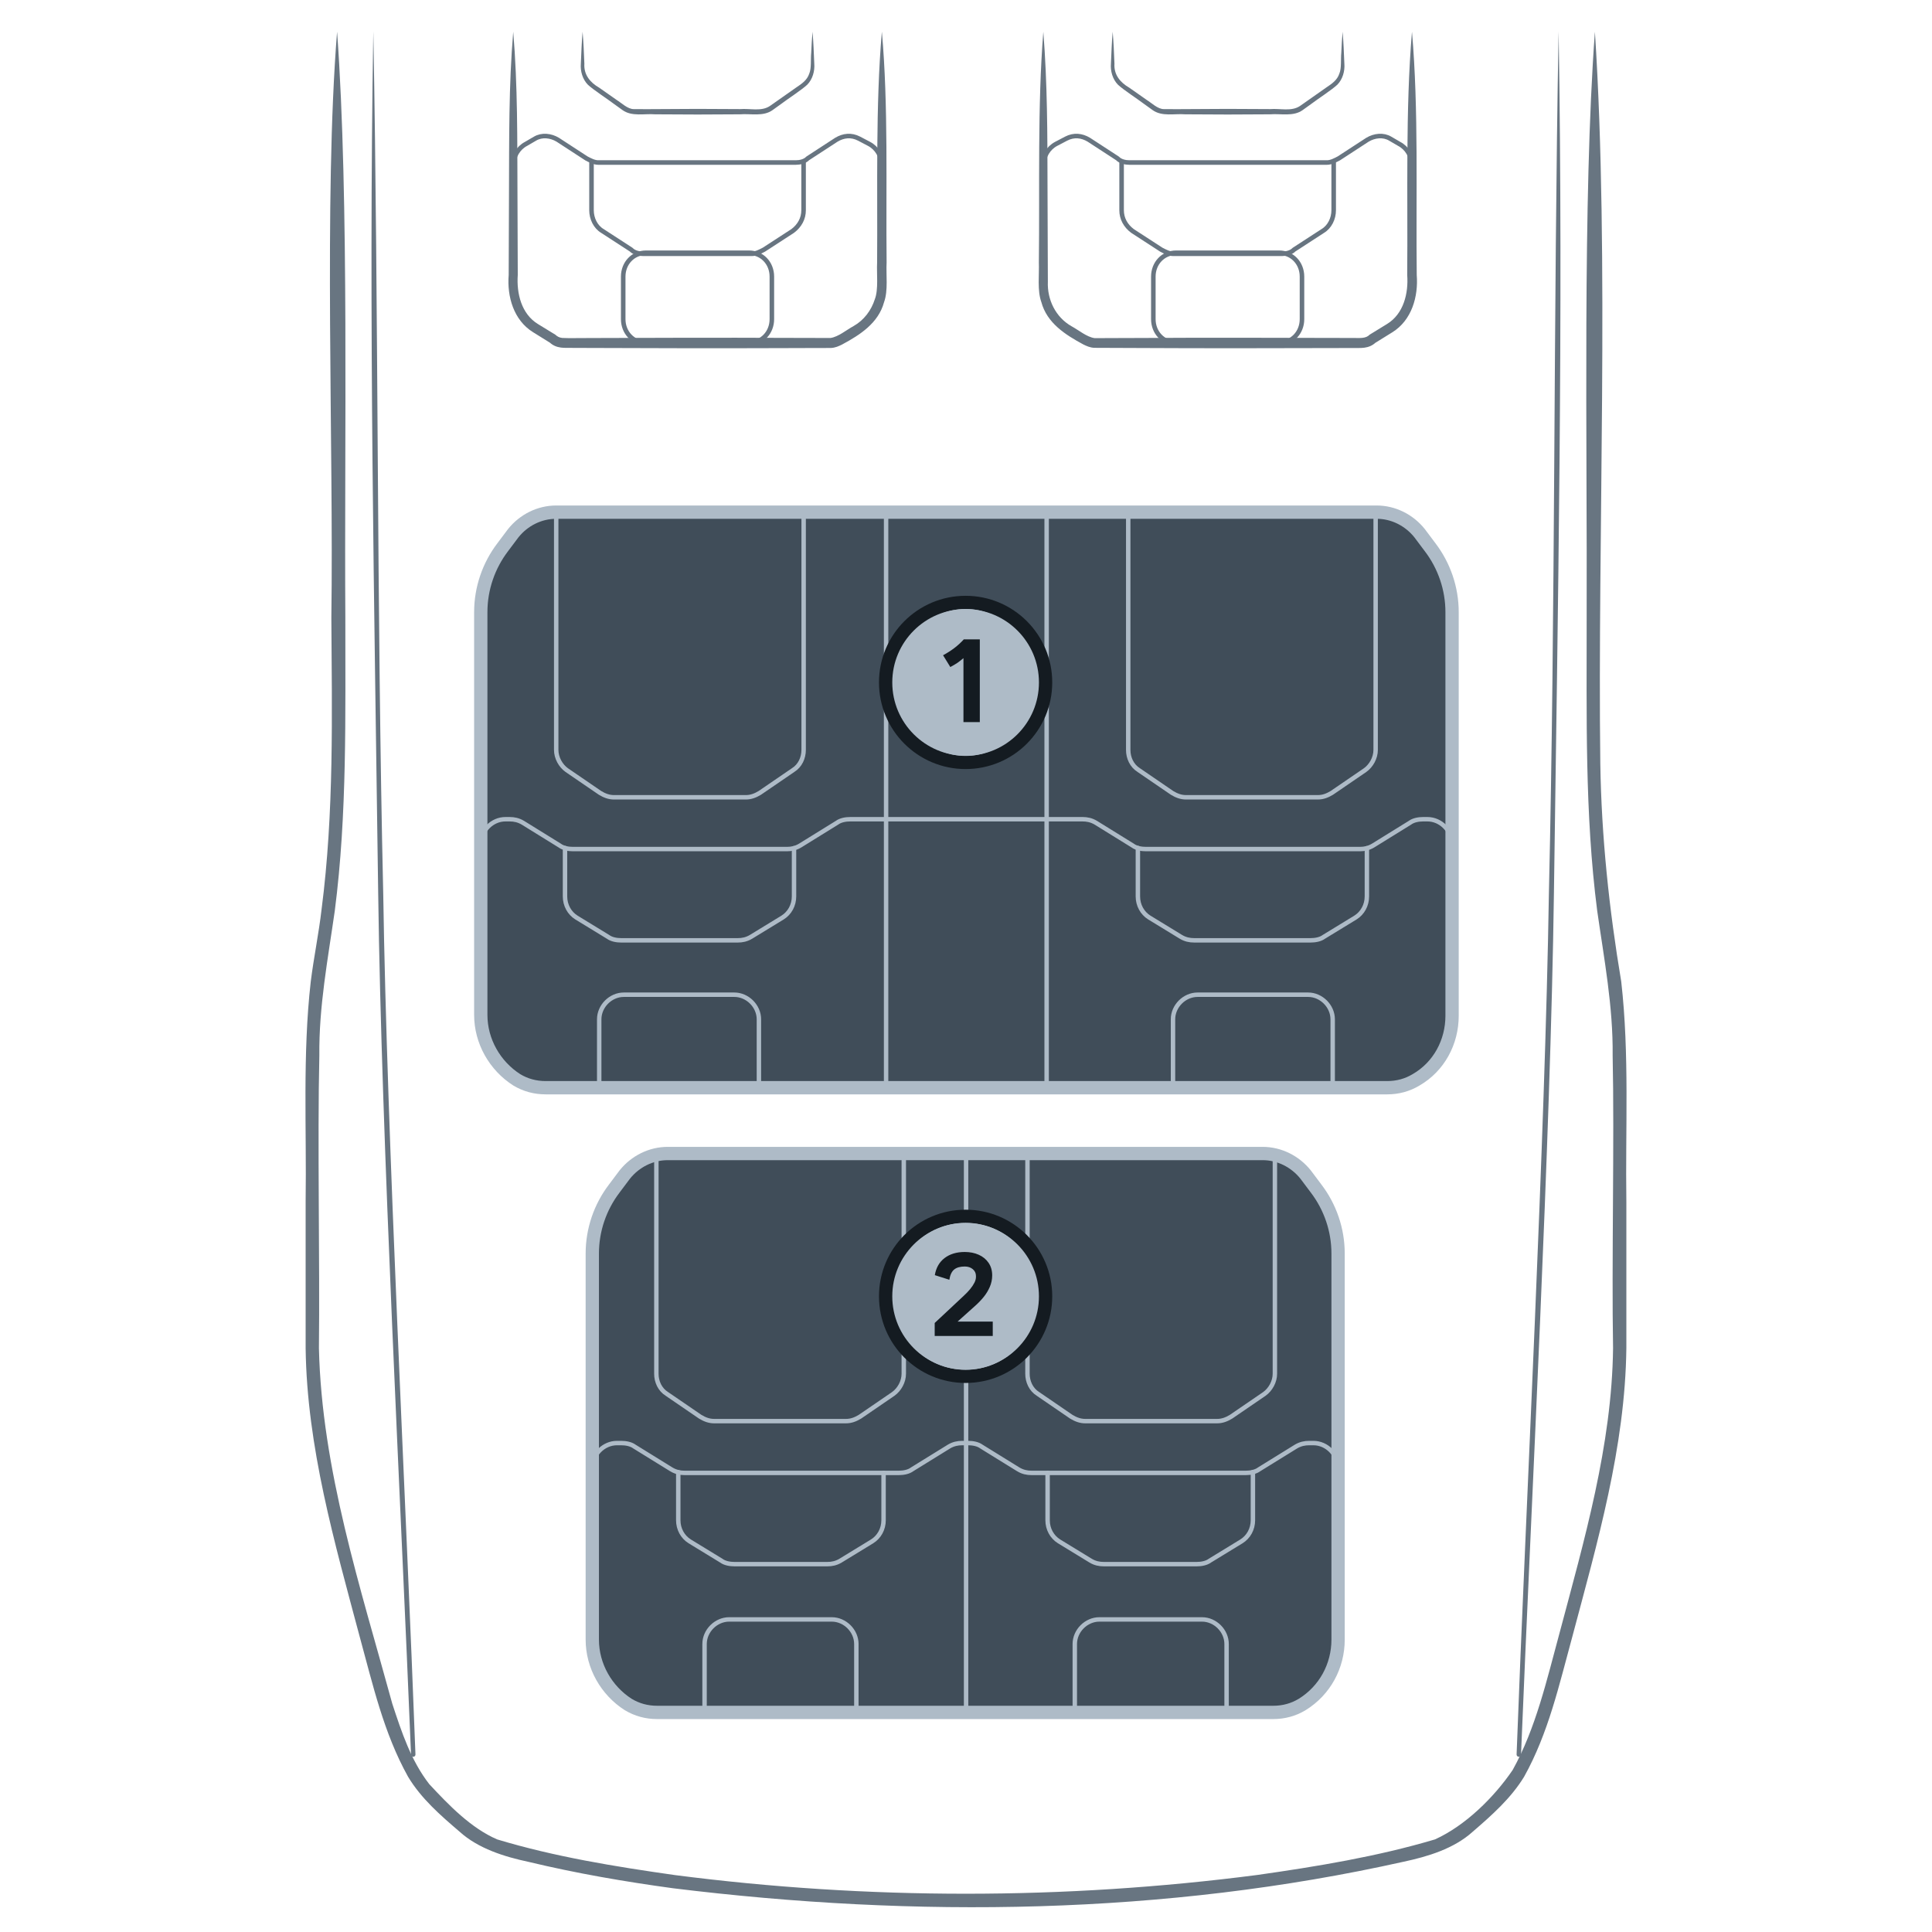 <?xml version="1.0" encoding="UTF-8"?><svg xmlns="http://www.w3.org/2000/svg" width="218" height="218" viewBox="0 0 218 218"><g id="uuid-96c9bf28-2bf8-4831-89c9-9a355f844408"><path d="m54.249,69.074c0-2.673.891-5.247,2.475-7.326l1.188-1.584c1.188-1.485,2.97-2.376,4.851-2.376h92.569c1.881,0,3.663.891,4.851,2.376l1.188,1.584c1.584,2.079,2.476,4.653,2.476,7.326v45.542c0,2.97-1.485,5.742-4.059,7.227-.99.594-2.079.891-3.267.891H61.575c-1.188,0-2.277-.297-3.267-.891-2.475-1.584-4.059-4.356-4.059-7.326v-45.443Z" style="fill:#404d59; stroke:#aebbc7; stroke-linecap:round; stroke-linejoin:round; stroke-width:1.5px;"/><path d="m109.008,130.158h33.463c1.881,0,3.663.891,4.851,2.376l1.188,1.584c1.584,2.079,2.475,4.653,2.475,7.326v21.385s0,22.177,0,22.177c0,2.97-1.485,5.742-4.059,7.326-.99.594-2.079.891-3.267.891h-69.501c-1.188,0-2.277-.297-3.267-.891-2.475-1.584-4.059-4.356-4.059-7.326v-22.177s0-21.385,0-21.385c0-2.673.891-5.248,2.475-7.326l1.188-1.584c1.188-1.485,2.97-2.376,4.851-2.376h33.662Z" style="fill:#404d59; stroke:#aebbc7; stroke-linecap:round; stroke-linejoin:round; stroke-width:1.5px;"/><path d="m99.507,3.583c.746,8.346.443,17.628.535,26.035-.077,1.353.191,3.158-.287,4.474-.642,2.37-2.709,3.692-4.75,4.789-.343.167-.74.363-1.263.384-.653-.009-4.684.022-5.439.015-6.264.026-15.457.014-21.696-.018,0,0-2.17-.008-2.17-.008-.641-.024-1.648.138-2.447-.644l.108.087-1.949-1.212c-2.187-1.353-2.947-4.02-2.75-6.46,0,0,.033-9.147.033-9.147.027-6.104-.035-12.202.479-18.295.514,6.093.452,12.191.479,18.295,0,0,.033,9.147.033,9.147-.148,2.081.409,4.413,2.303,5.555,0,0,1.943,1.19,1.943,1.19.197.181.402.318.763.362.574.044,2.533.001,3.174.01,6.228-.026,15.444-.05,21.696-.018.704-.003,4.77.016,5.409.013.885-.127,1.78-.896,2.604-1.345,1.17-.661,1.996-1.764,2.397-3.024.432-1.102.191-2.966.259-4.149.064-8.416-.185-17.675.535-26.035h0Z" style="fill:#687581; stroke-width:0px;"/><path d="m78.707,38.701h5.815c1.454,0,2.572-1.17,2.572-2.692v-4.798c0-1.521-1.118-2.692-2.572-2.692h-11.629c-1.454,0-2.572,1.17-2.572,2.692v4.798c0,1.521,1.118,2.692,2.572,2.692h5.814Z" style="fill:none; stroke:#687581; stroke-linecap:round; stroke-linejoin:round; stroke-width:.513px;"/><path d="m57.911,24.307v-5.617c0-1.053.558-1.989,1.45-2.458l1.004-.585c.781-.468,1.784-.351,2.565.117l3.234,2.106c.446.234.892.468,1.338.468h22.303c.446,0,1.004-.117,1.338-.468l3.234-2.106c.781-.468,1.673-.585,2.565-.117l1.115.585c.892.468,1.45,1.404,1.45,2.458v5.617" style="fill:none; stroke:#687581; stroke-linecap:round; stroke-linejoin:round; stroke-width:.513px;"/><path d="m90.674,18.338v5.383c0,.936-.447,1.755-1.23,2.341l-3.243,2.106c-.447.234-.895.468-1.342.468h-12.3c-.447,0-1.006-.117-1.342-.468l-3.243-2.106c-.783-.468-1.23-1.404-1.23-2.341v-5.383" style="fill:none; stroke:#687581; stroke-linecap:round; stroke-linejoin:round; stroke-width:.513px;"/><path d="m91.681,3.583c.108,1.153.146,2.438.199,3.6.07.827-.187,1.757-.791,2.373-.616.577-2.242,1.635-2.928,2.158,0,0-.976.702-.976.702-1.058.768-2.48.385-3.675.483,0,0-4.8.023-4.8.023l-4.8-.023c-1.196-.097-2.617.285-3.675-.483,0,0-.976-.702-.976-.702-.68-.525-2.304-1.57-2.928-2.158-.603-.616-.863-1.547-.791-2.373.058-1.162.09-2.445.199-3.6.094,1.153.156,2.438.199,3.6-.079,1.242.641,2.118,1.675,2.713,0,0,1.968,1.381,1.968,1.381.553.341,1.257,1.051,1.952,1.035,1.559.024,5.55-.03,7.177-.025,0,0,4.8.023,4.8.023,1.123-.094,2.38.295,3.35-.343.645-.436,2.285-1.622,2.947-2.071.656-.444,1.262-.836,1.511-1.601.257-.607.14-1.651.215-2.312.03-.8.082-1.6.148-2.4h0Z" style="fill:#687581; stroke-width:0px;"/><path d="m159.322,3.583c.765,8.786.435,18.585.538,27.442.192,2.447-.569,5.122-2.766,6.476,0,0-1.95,1.21-1.95,1.21l.111-.09c-.807.788-1.819.623-2.459.647l-2.17.005c-6.228.024-15.444.032-21.696-.004-.726-.009-4.774-.012-5.438-.021-.518-.021-.914-.216-1.256-.383-2.032-1.096-4.101-2.417-4.734-4.78-.476-1.306-.227-3.123-.281-4.466.104-8.414-.163-17.675.504-26.035.459,5.786.465,11.571.473,17.357l.031,8.678.008,2.17c-.085,2.03.887,4.011,2.668,5.021.825.45,1.721,1.22,2.614,1.344.631-.012,4.676-.008,5.41-.019,6.264-.042,15.457-.023,21.696-.004,0,0,2.17.005,2.17.005.66.001,1.33.076,1.751-.374.009-.005,1.942-1.191,1.951-1.197,1.882-1.141,2.441-3.466,2.287-5.54.082-8.867-.208-18.641.538-27.442h0Z" style="fill:#687581; stroke-width:0px;"/><path d="m144.34,38.701c1.454,0,2.572-1.17,2.572-2.692v-4.798c0-1.521-1.118-2.692-2.572-2.692h-5.814s-5.815,0-5.815,0c-1.454,0-2.572,1.17-2.572,2.692v4.798c0,1.521,1.118,2.692,2.572,2.692h5.815s5.814,0,5.814,0Z" style="fill:none; stroke:#687581; stroke-linecap:round; stroke-linejoin:round; stroke-width:.513px;"/><path d="m117.726,24.307v-5.617c0-1.053.558-1.989,1.45-2.458l1.115-.585c.892-.468,1.784-.351,2.565.117l3.234,2.106c.335.351.892.468,1.338.468h11.152s11.152,0,11.152,0c.446,0,.892-.234,1.338-.468l3.234-2.106c.781-.468,1.784-.585,2.565-.117l1.004.585c.892.468,1.45,1.404,1.45,2.458v5.617" style="fill:none; stroke:#687581; stroke-linecap:round; stroke-linejoin:round; stroke-width:.513px;"/><path d="m150.488,18.338v5.383c0,.936-.447,1.872-1.23,2.341l-3.243,2.106c-.336.351-.895.468-1.342.468h-6.15s-6.15,0-6.15,0c-.447,0-.895-.234-1.342-.468l-3.243-2.106c-.783-.585-1.23-1.404-1.23-2.341v-5.383" style="fill:none; stroke:#687581; stroke-linecap:round; stroke-linejoin:round; stroke-width:.513px;"/><path d="m151.494,3.583c.108,1.153.146,2.438.199,3.6.071.827-.187,1.757-.791,2.373-.616.577-2.242,1.635-2.928,2.158,0,0-.976.702-.976.702-1.058.768-2.48.385-3.675.483,0,0-4.8.023-4.8.023l-4.8-.023c-1.196-.097-2.617.285-3.675-.483,0,0-.976-.702-.976-.702-.68-.525-2.304-1.57-2.928-2.158-.603-.616-.863-1.547-.791-2.373.058-1.162.091-2.445.199-3.6.094,1.153.156,2.438.199,3.6-.079,1.242.641,2.118,1.675,2.713,0,0,1.968,1.381,1.968,1.381.553.341,1.257,1.051,1.952,1.035,1.559.024,5.55-.03,7.177-.025,0,0,4.8.023,4.8.023,1.123-.094,2.38.295,3.35-.343.645-.436,2.285-1.622,2.947-2.071.657-.444,1.262-.836,1.511-1.601.257-.607.14-1.651.215-2.312.03-.8.082-1.6.148-2.4h0Z" style="fill:#687581; stroke-width:0px;"/><path d="m143.854,130.356v24.652c0,.891-.495,1.782-1.188,2.277l-3.763,2.575c-.495.297-.99.495-1.584.495h-14.85c-.594,0-1.089-.198-1.584-.495l-3.762-2.575c-.792-.495-1.188-1.386-1.188-2.277v-24.85" style="fill:none; stroke:#aebbc7; stroke-linecap:round; stroke-linejoin:round; stroke-width:.5px;"/><path d="m101.98,130.158v24.85c0,.891-.495,1.782-1.188,2.277l-3.762,2.575c-.495.297-.99.495-1.584.495h-14.851c-.594,0-1.089-.198-1.584-.495l-3.762-2.575c-.792-.495-1.188-1.386-1.188-2.277v-24.652" style="fill:none; stroke:#aebbc7; stroke-linecap:round; stroke-linejoin:round; stroke-width:.5px;"/><path d="m79.501,185.502c0-1.485,1.287-2.772,2.772-2.772h11.583c1.485,0,2.772,1.287,2.772,2.772v7.722h-17.128v-7.722Z" style="fill:none; stroke:#aebbc7; stroke-linecap:round; stroke-linejoin:round; stroke-width:.5px;"/><path d="m76.533,166.118v5.424c0,.99.495,1.881,1.287,2.376l3.564,2.178c.396.297.99.396,1.485.396h10.494c.495,0,.99-.098,1.485-.396l3.564-2.178c.792-.495,1.287-1.386,1.287-2.376v-5.347" style="fill:none; stroke:#aebbc7; stroke-linecap:round; stroke-linejoin:round; stroke-width:.5px;"/><path d="m138.404,185.502c0-1.485-1.287-2.772-2.772-2.772h-11.584c-1.485,0-2.772,1.287-2.772,2.772v7.722s17.128,0,17.128,0v-7.722Z" style="fill:none; stroke:#aebbc7; stroke-linecap:round; stroke-linejoin:round; stroke-width:.5px;"/><path d="m141.374,166.105v5.437c0,.99-.495,1.881-1.288,2.376l-3.564,2.178c-.396.297-.99.396-1.485.396h-10.494c-.495,0-.99-.098-1.485-.396l-3.564-2.178c-.792-.495-1.287-1.386-1.287-2.376v-5.347" style="fill:none; stroke:#aebbc7; stroke-linecap:round; stroke-linejoin:round; stroke-width:.5px;"/><path d="m150.986,165.602c0-1.485-1.289-2.772-2.775-2.772h-.496c-.495,0-.991.099-1.487.396l-4.163,2.574c-.396.297-.991.396-1.487.396h-24.185c-.496,0-.992-.098-1.487-.396l-4.163-2.574c-.397-.297-.992-.396-1.487-.396h-.694c-.495,0-.991.099-1.487.396l-4.163,2.574c-.396.297-.991.396-1.487.396h-24.185c-.496,0-.991-.098-1.487-.396l-4.163-2.574c-.396-.297-.991-.396-1.487-.396h-.496c-1.487,0-2.775,1.287-2.775,2.772" style="fill:none; stroke:#aebbc7; stroke-linecap:round; stroke-linejoin:round; stroke-width:.5px;"/><path d="m109.009,130.158v63.066" style="fill:none; stroke:#aebbc7; stroke-linecap:round; stroke-linejoin:round; stroke-width:.5px;"/><path d="m155.223,57.788v26.83c0,.891-.495,1.782-1.188,2.277l-3.762,2.574c-.495.297-.99.495-1.584.495h-14.85c-.594,0-1.089-.198-1.584-.495l-3.762-2.574c-.792-.495-1.189-1.386-1.189-2.277v-26.83" style="fill:none; stroke:#aebbc7; stroke-linecap:round; stroke-linejoin:round; stroke-width:.5px;"/><path d="m62.761,57.788v26.83c0,.891.495,1.782,1.188,2.277l3.762,2.574c.495.297.99.495,1.584.495h14.851c.594,0,1.089-.198,1.584-.495l3.762-2.574c.792-.495,1.189-1.386,1.189-2.277v-26.83" style="fill:none; stroke:#aebbc7; stroke-linecap:round; stroke-linejoin:round; stroke-width:.5px;"/><path d="m150.375,115.012c0-1.485-1.287-2.772-2.772-2.772h-12.474c-1.485,0-2.772,1.287-2.772,2.772v7.723s18.019,0,18.019,0v-7.723Z" style="fill:none; stroke:#aebbc7; stroke-linecap:round; stroke-linejoin:round; stroke-width:.5px;"/><path d="m67.613,115.012c0-1.485,1.287-2.772,2.772-2.772h12.475c1.485,0,2.772,1.287,2.772,2.772v7.723h-18.019v-7.723Z" style="fill:none; stroke:#aebbc7; stroke-linecap:round; stroke-linejoin:round; stroke-width:.5px;"/><path d="m54.249,98.974v-3.763c0-1.485,1.287-2.772,2.772-2.772h.495c.495,0,.99.099,1.485.396l4.158,2.574c.396.297.99.396,1.485.396h24.157c.495,0,.99-.099,1.485-.396l4.158-2.574c.396-.297.99-.396,1.485-.396h26.236c.495,0,.99.099,1.485.396l4.158,2.574c.396.297.99.396,1.485.396h24.157c.495,0,.99-.099,1.485-.396l4.158-2.574c.396-.297.99-.396,1.485-.396h.495c1.485,0,2.772,1.287,2.772,2.772v5.742" style="fill:none; stroke:#aebbc7; stroke-linecap:round; stroke-linejoin:round; stroke-width:.5px;"/><path d="m154.235,95.709v5.443c0,.99-.495,1.881-1.287,2.377l-3.564,2.178c-.396.297-.99.396-1.485.396h-13.168c-.495,0-.99-.099-1.485-.396l-3.564-2.178c-.792-.495-1.287-1.386-1.287-2.377v-5.464" style="fill:none; stroke:#aebbc7; stroke-linecap:round; stroke-linejoin:round; stroke-width:.5px;"/><path d="m63.754,95.691v5.462c0,.99.495,1.881,1.287,2.377l3.564,2.178c.396.297.99.396,1.485.396h13.168c.495,0,.99-.099,1.485-.396l3.564-2.178c.792-.495,1.287-1.386,1.287-2.377v-5.446" style="fill:none; stroke:#aebbc7; stroke-linecap:round; stroke-linejoin:round; stroke-width:.5px;"/><path d="m118.099,57.788v65.046" style="fill:none; stroke:#aebbc7; stroke-linecap:round; stroke-linejoin:round; stroke-width:.5px;"/><path d="m99.984,122.834V57.788" style="fill:none; stroke:#aebbc7; stroke-linecap:round; stroke-linejoin:round; stroke-width:.5px;"/><path d="m42.124,3.583c.594,31.91.382,65.349,1.118,97.227.417,27.665,2.595,69.157,3.637,97.158.008.137-.098.255-.236.263s-.256-.101-.264-.239c-1.141-28.183-3.337-69.364-3.705-97.171-.43-31.875-1.096-65.333-.551-97.237h0Z" style="fill:#687581; stroke-width:0px;"/><path d="m175.869,3.583c.535,31.913-.086,65.356-.53,97.237-.376,27.671-2.575,69.169-3.712,97.171-.006.138-.123.245-.261.238s-.245-.126-.239-.264c1.052-28.182,3.21-69.356,3.645-97.157.74-31.871.508-65.325,1.096-97.226h0Z" style="fill:#687581; stroke-width:0px;"/><path d="m38.036,3.583c1.382,18.909.8,46.819.931,66.092-.013,11.026.223,22.116-1.19,33.094-.776,5.436-1.802,10.805-1.743,16.332-.223,9.506.065,23.37-.047,33.032.316,13.676,4.688,26.988,8.28,40.115,1.052,3.206,2.119,6.435,4.174,9.07,2.195,2.355,4.679,4.947,7.656,6.233,6.487,1.961,13.325,3.068,20.054,4.025,21.758,2.809,43.953,2.81,65.71-.011,6.731-.957,13.566-2.082,20.063-4.016,3.417-1.552,6.65-4.73,8.759-7.828,2.619-4.71,3.853-10.181,5.273-15.392,2.811-10.562,5.924-21.24,6.057-32.197-.171-9.703.161-23.471-.047-33.032.059-5.526-.966-10.898-1.743-16.332-1.413-10.978-1.176-22.067-1.189-33.093.076-19.285-.473-47.058.93-66.091,1.666,25.577.29,56.902.61,82.6.129,8.252.997,16.442,2.361,24.569.939,8.263.458,16.58.578,24.857,0,0,0,16.523,0,16.523-.131,11.158-3.275,21.929-6.106,32.577-1.471,5.371-2.677,10.827-5.433,15.775-1.499,2.447-3.646,4.342-5.801,6.202-2.109,1.911-5.073,2.803-7.787,3.381-26.976,6.03-55.071,6.366-82.435,2.996-5.477-.747-10.932-1.686-16.324-2.982-2.71-.576-5.673-1.498-7.773-3.408-2.163-1.847-4.33-3.733-5.809-6.194-2.755-4.945-3.975-10.4-5.448-15.769-2.838-10.648-5.962-21.42-6.109-32.578,0,0,0-16.523,0-16.523.119-8.278-.36-16.595.578-24.857.343-2.743.907-5.422,1.223-8.168,1.412-10.912,1.17-21.915,1.101-32.907.275-19.286-.874-47.053.646-66.094h0Z" style="fill:#687581; stroke-width:0px;"/></g><g id="uuid-dadd5e31-7d68-4c02-9214-95122bf64ad0"><circle cx="108.956" cy="77.003" r="8.275" style="fill:none; stroke:#141b21; stroke-miterlimit:10; stroke-width:3px;"/><circle cx="108.956" cy="77.003" r="8.275" style="fill:#aebbc7; stroke-width:0px;"/><path d="m108.956,68.711c-3.934,0-7.124,3.189-7.124,7.124v2.337c0,3.934,3.189,7.124,7.124,7.124s7.124-3.189,7.124-7.124v-2.337c0-3.934-3.189-7.124-7.124-7.124Z" style="fill:#aebbc7; stroke-width:0px;"/><path d="m107.998,74.815c-.2.135-.455.285-.768.449l-.818-1.326c.477-.26.905-.535,1.286-.826.382-.289.732-.612,1.054-.968h1.807v9.334h-1.846v-7.215c-.277.233-.516.418-.715.552Z" style="fill:#141b21; stroke-width:0px;"/><circle cx="108.956" cy="146.273" r="8.275" style="fill:none; stroke:#141b21; stroke-miterlimit:10; stroke-width:3px;"/><circle cx="108.956" cy="146.273" r="8.275" style="fill:#aebbc7; stroke-width:0px;"/><path d="m108.956,137.981c-4.462,0-8.079,3.617-8.079,8.079v.425c0,4.462,3.617,8.079,8.079,8.079s8.079-3.617,8.079-8.079v-.425c0-4.462-3.617-8.079-8.079-8.079Z" style="fill:#aebbc7; stroke-width:0px;"/><path d="m105.469,149.279l3.237-3.029c.303-.277.559-.544.767-.799.208-.256.368-.496.48-.722.113-.226.17-.438.17-.637v-.117c0-.312-.12-.567-.358-.768-.238-.199-.539-.299-.903-.299-.52,0-.918.113-1.195.338-.278.226-.46.611-.547,1.157l-1.638-.52c.139-.832.507-1.476,1.105-1.931.598-.455,1.356-.683,2.274-.683.581,0,1.105.104,1.573.312s.839.512,1.111.91c.273.398.41.871.41,1.417,0,.451-.09.882-.267,1.294-.178.411-.405.788-.683,1.131s-.594.674-.949.994l-2.002,1.794h3.965v1.625h-6.552v-1.469Z" style="fill:#141b21; stroke-width:0px;"/></g></svg>